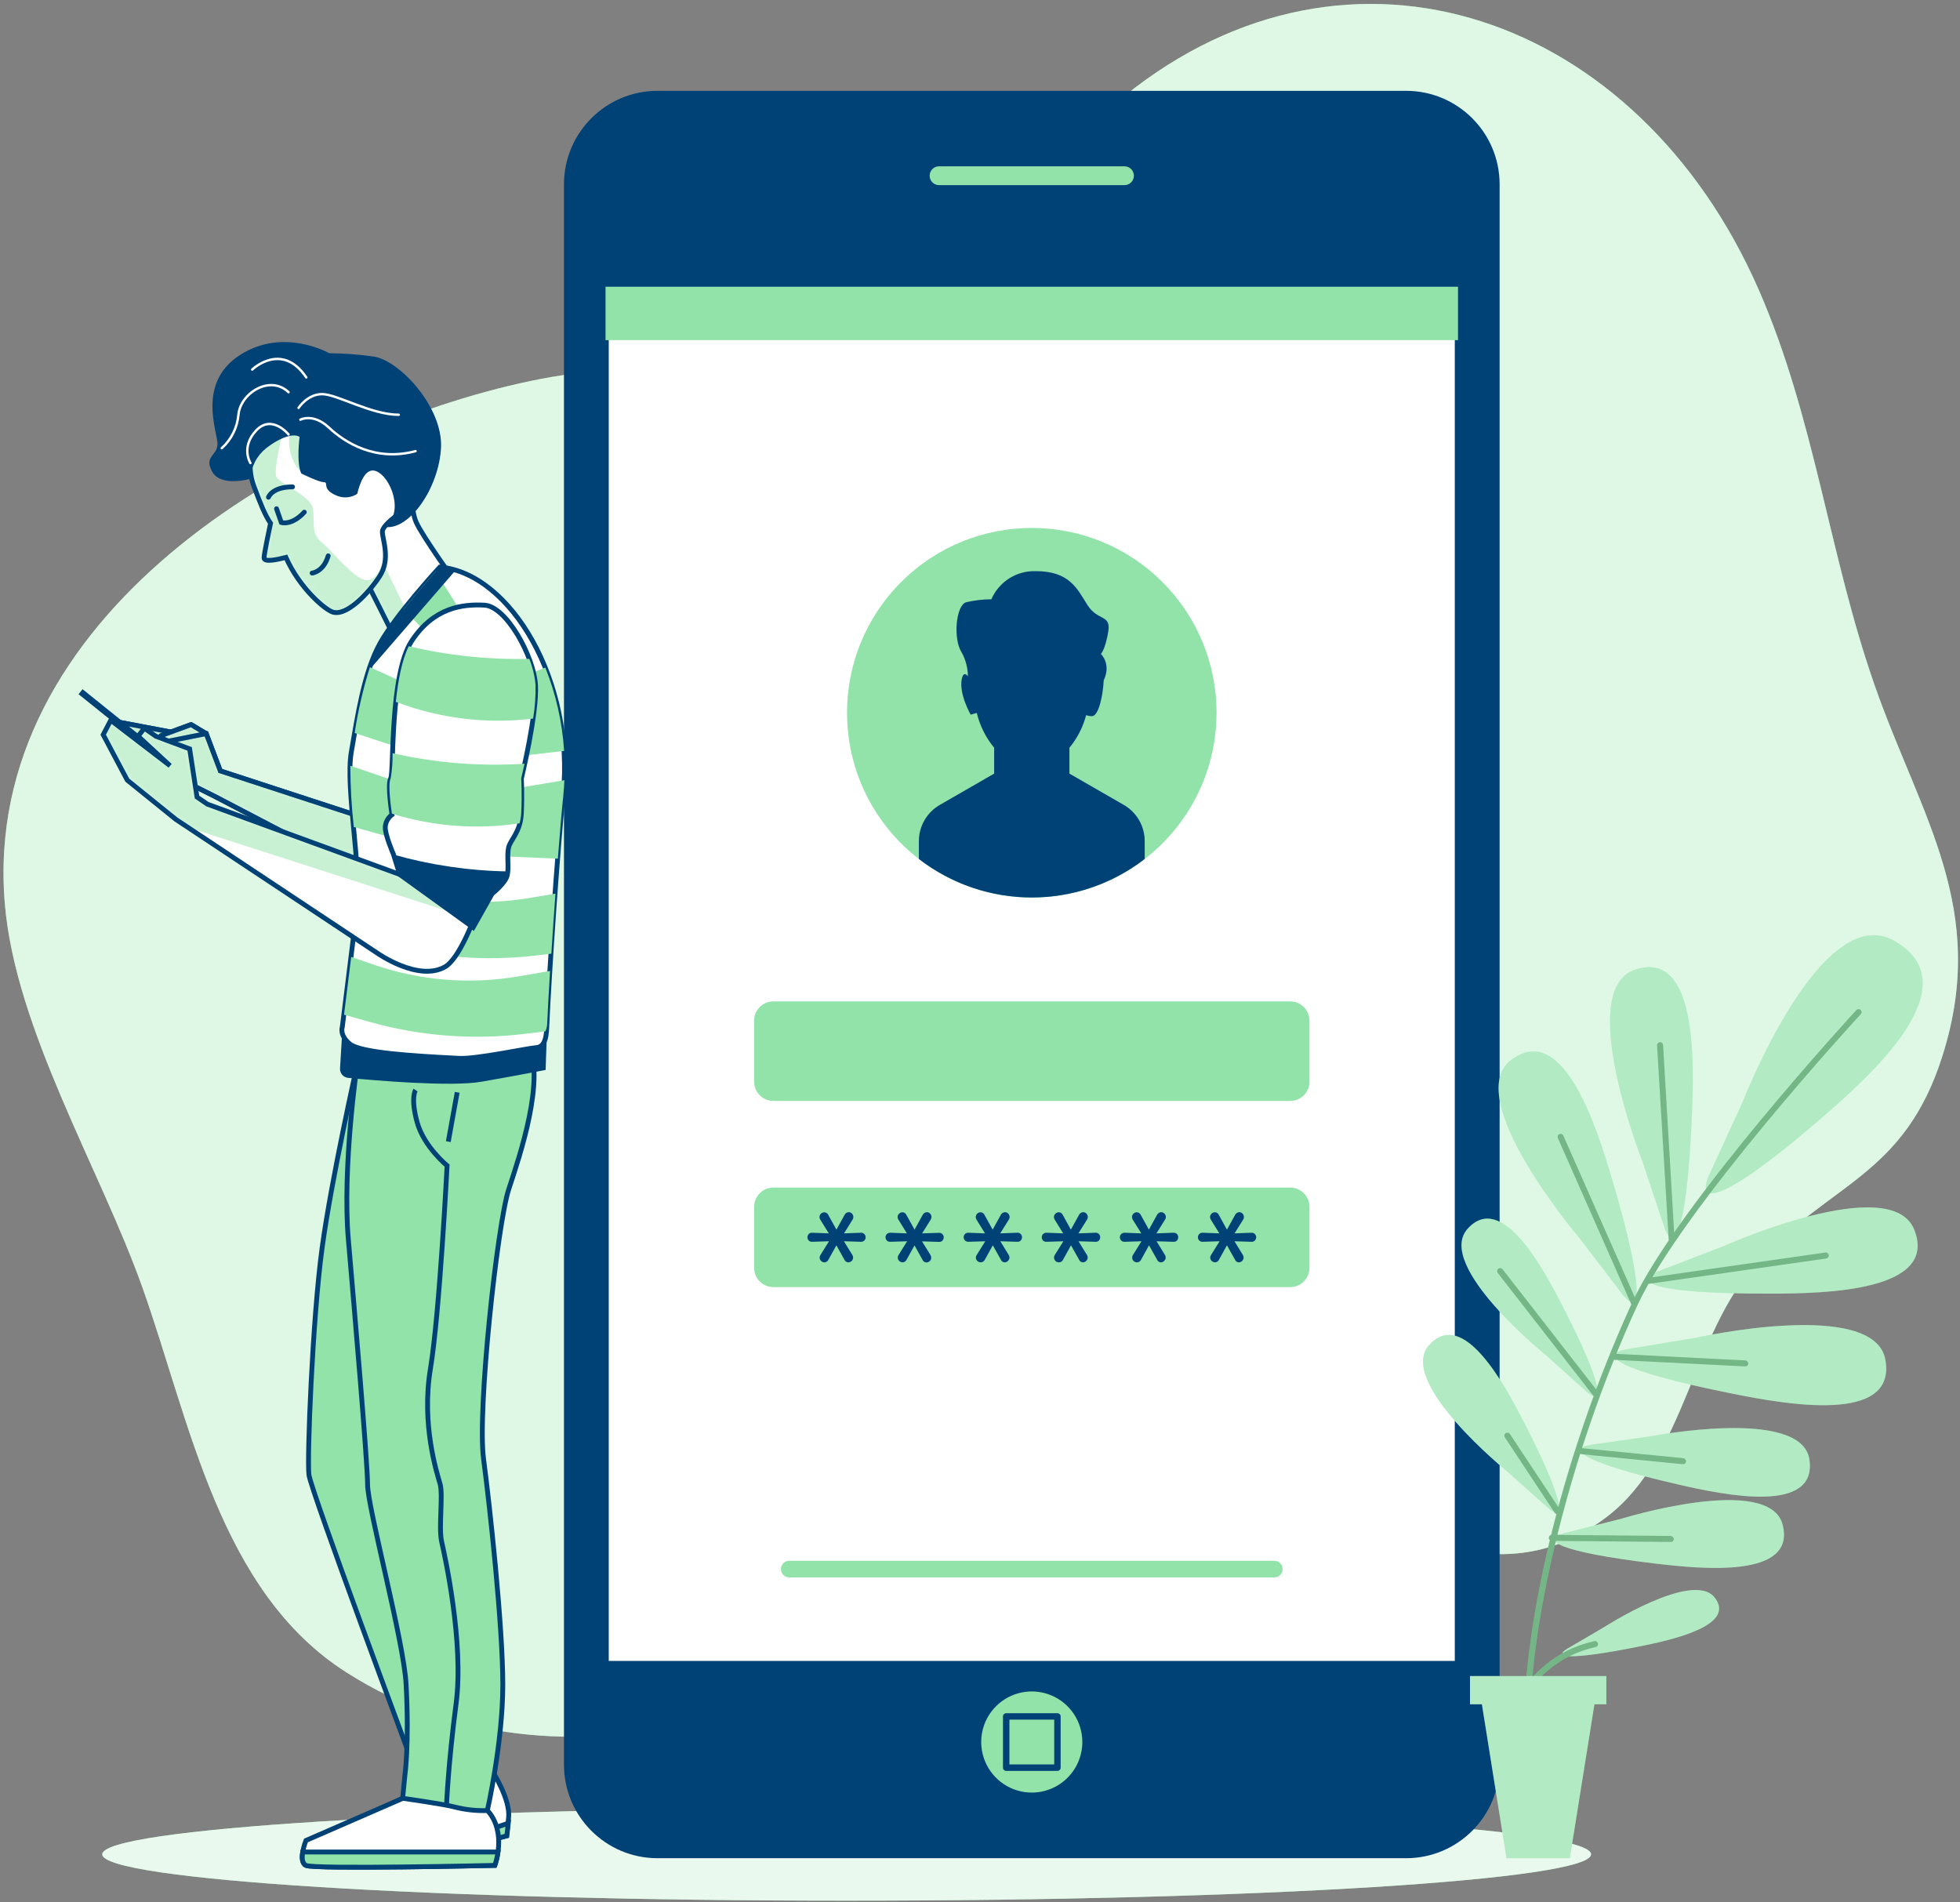 <svg width="407" height="395" viewBox="0 0 407 395" fill="none" xmlns="http://www.w3.org/2000/svg">
<rect x="0" y="0" width="407" height="395" fill="#808080" stroke="none"/>
<path d="M365.13 60C340.25 3.27 280.53 -18.09 233.41 20C215.01 34.86 203.53 58.51 181 68C159.86 76.9 133.08 74.28 110.22 79.1C61.54 89.3 -4 128 1 187.63C3.19 213.75 20.81 242.76 29.52 267.2C39.52 295.32 45.52 330.5 71.99 347.31C117.37 376.17 172.11 352.58 212.99 329.31C234.99 316.8 247.1 309.11 270.79 313.4C292.72 317.4 312.47 331.4 333.9 314.79C349.99 302.32 351.32 277.05 364.83 262.21C380.05 245.49 395.48 244.28 403.39 219.15C412.98 188.66 398.85 169.61 389.3 142.37C379.75 115.13 376.85 86.69 365.13 60Z" fill="#92E3A9"/>
<g opacity="0.7">
<path d="M365.13 60C340.25 3.27 280.53 -18.09 233.41 20C215.01 34.86 203.53 58.51 181 68C159.86 76.9 133.08 74.28 110.22 79.1C61.54 89.3 -4 128 1 187.63C3.19 213.75 20.81 242.76 29.52 267.2C39.52 295.32 45.52 330.5 71.99 347.31C117.37 376.17 172.11 352.58 212.99 329.31C234.99 316.8 247.1 309.11 270.79 313.4C292.72 317.4 312.47 331.4 333.9 314.79C349.99 302.32 351.32 277.05 364.83 262.21C380.05 245.49 395.48 244.28 403.39 219.15C412.98 188.66 398.85 169.61 389.3 142.37C379.75 115.13 376.85 86.69 365.13 60Z" fill="white"/>
</g>
<path d="M175.81 394.68C261.182 394.68 330.39 390.368 330.39 385.05C330.39 379.731 261.182 375.42 175.81 375.42C90.438 375.42 21.23 379.731 21.23 385.05C21.23 390.368 90.438 394.68 175.81 394.68Z" fill="#92E3A9"/>
<path opacity="0.8" d="M175.81 394.68C261.182 394.68 330.39 390.368 330.39 385.05C330.39 379.731 261.182 375.42 175.81 375.42C90.438 375.42 21.23 379.731 21.23 385.05C21.23 390.368 90.438 394.68 175.81 394.68Z" fill="white"/>
<path d="M291.97 18.86H136.54C125.809 18.86 117.11 27.559 117.11 38.29V366.43C117.11 377.161 125.809 385.86 136.54 385.86H291.97C302.701 385.86 311.4 377.161 311.4 366.43V38.29C311.4 27.559 302.701 18.86 291.97 18.86Z" fill="#004276"/>
<path d="M302.76 59.16H125.74V345.56H302.76V59.16Z" fill="white" stroke="#004276" stroke-width="1.337" stroke-miterlimit="10"/>
<path d="M241.386 175.132C256.371 160.147 256.371 135.853 241.386 120.868C226.402 105.884 202.108 105.884 187.123 120.868C172.139 135.853 172.139 160.147 187.123 175.132C202.108 190.116 226.402 190.116 241.386 175.132Z" fill="#92E3A9"/>
<path d="M264.63 327.55H163.89C163.663 327.551 163.439 327.508 163.229 327.422C163.019 327.336 162.828 327.21 162.667 327.05C162.507 326.89 162.379 326.7 162.292 326.491C162.205 326.281 162.16 326.057 162.16 325.83C162.159 325.602 162.203 325.377 162.289 325.166C162.375 324.956 162.503 324.765 162.664 324.604C162.825 324.443 163.016 324.315 163.226 324.229C163.437 324.143 163.662 324.099 163.89 324.1H264.63C264.857 324.1 265.081 324.145 265.291 324.232C265.5 324.319 265.69 324.447 265.85 324.607C266.01 324.768 266.136 324.959 266.222 325.169C266.308 325.379 266.351 325.603 266.35 325.83C266.35 326.286 266.169 326.724 265.846 327.046C265.524 327.369 265.086 327.55 264.63 327.55Z" fill="#92E3A9"/>
<path d="M267.91 207.94H160.6C158.385 207.94 156.59 209.735 156.59 211.95V224.6C156.59 226.815 158.385 228.61 160.6 228.61H267.91C270.125 228.61 271.92 226.815 271.92 224.6V211.95C271.92 209.735 270.125 207.94 267.91 207.94Z" fill="#92E3A9"/>
<path d="M267.91 246.6H160.6C158.385 246.6 156.59 248.395 156.59 250.61V263.26C156.59 265.475 158.385 267.27 160.6 267.27H267.91C270.125 267.27 271.92 265.475 271.92 263.26V250.61C271.92 248.395 270.125 246.6 267.91 246.6Z" fill="#92E3A9"/>
<path d="M233.36 167.14L222.07 160.64V155.27C223.705 153.292 224.889 150.982 225.54 148.5C225.929 148.638 226.338 148.709 226.75 148.71C228.15 148.71 229.04 144.37 229.19 141.27C230.82 137.82 228.6 135.8 228.6 135.8C228.6 135.8 229.52 134.88 230.13 131.19C230.74 127.5 227.98 129.04 225.83 125.66C223.68 122.28 222.14 118.6 215.08 118.6C213.135 118.536 211.215 119.059 209.571 120.1C207.926 121.142 206.633 122.654 205.86 124.44C204.103 124.446 202.352 124.651 200.64 125.05C198.48 125.66 197.87 132.73 199.71 135.5C200.534 137.014 200.973 138.707 200.99 140.43C200.5 139.83 199.99 139.67 199.71 141.03C199.1 144.1 201.56 148.4 201.56 148.4L202.83 148.04C203.47 150.692 204.704 153.165 206.44 155.27V160.64L195.15 167.14C193.832 167.901 192.736 168.996 191.975 170.314C191.213 171.632 190.811 173.128 190.81 174.65V178.37C197.525 183.557 205.77 186.371 214.255 186.371C222.74 186.371 230.985 183.557 237.7 178.37V174.65C237.701 173.127 237.3 171.631 236.538 170.312C235.776 168.994 234.68 167.9 233.36 167.14Z" fill="#004276"/>
<path d="M171.2 262.13C170.941 262.126 170.694 262.022 170.51 261.84C170.412 261.752 170.333 261.644 170.28 261.523C170.226 261.403 170.199 261.272 170.2 261.14C170.203 260.96 170.255 260.783 170.35 260.63L172.15 257.75L168.64 257.86C168.508 257.868 168.375 257.849 168.251 257.802C168.127 257.755 168.014 257.683 167.92 257.59C167.757 257.407 167.667 257.17 167.667 256.925C167.667 256.68 167.757 256.443 167.92 256.26C168.012 256.163 168.124 256.088 168.249 256.04C168.373 255.991 168.507 255.971 168.64 255.98L172.1 256.11L170.32 253.24C170.223 253.084 170.171 252.904 170.17 252.72C170.169 252.588 170.196 252.457 170.25 252.337C170.303 252.216 170.382 252.108 170.48 252.02C170.664 251.838 170.911 251.734 171.17 251.73C171.34 251.731 171.507 251.781 171.65 251.873C171.794 251.965 171.908 252.096 171.98 252.25L173.69 255.34L175.38 252.27C175.46 252.106 175.584 251.967 175.737 251.869C175.89 251.77 176.068 251.715 176.25 251.71C176.376 251.711 176.501 251.738 176.617 251.789C176.732 251.841 176.835 251.916 176.92 252.01C177.104 252.2 177.204 252.456 177.2 252.72C177.199 252.892 177.155 253.061 177.07 253.21L175.26 256.11L178.77 255.98C178.903 255.971 179.037 255.991 179.161 256.04C179.286 256.088 179.398 256.163 179.49 256.26C179.66 256.437 179.754 256.674 179.75 256.92C179.749 257.168 179.657 257.407 179.49 257.59C179.396 257.683 179.283 257.755 179.159 257.802C179.035 257.849 178.902 257.868 178.77 257.86L175.24 257.75L177 260.6C177.099 260.759 177.151 260.943 177.15 261.13C177.15 261.395 177.045 261.65 176.857 261.837C176.67 262.025 176.415 262.13 176.15 262.13C175.979 262.128 175.811 262.075 175.669 261.979C175.527 261.884 175.416 261.748 175.35 261.59L173.68 258.59L172.02 261.59C171.946 261.747 171.831 261.88 171.686 261.976C171.541 262.071 171.373 262.124 171.2 262.13Z" fill="#004276"/>
<path d="M187.42 262.13C187.161 262.126 186.914 262.022 186.73 261.84C186.632 261.752 186.553 261.644 186.5 261.523C186.446 261.403 186.419 261.272 186.42 261.14C186.423 260.96 186.475 260.783 186.57 260.63L188.37 257.75L184.87 257.86C184.736 257.866 184.603 257.845 184.478 257.799C184.352 257.753 184.237 257.682 184.14 257.59C184.007 257.453 183.919 257.279 183.886 257.091C183.854 256.904 183.878 256.71 183.957 256.536C184.036 256.363 184.165 256.217 184.328 256.118C184.491 256.018 184.68 255.97 184.87 255.98L188.32 256.11L186.54 253.24C186.443 253.084 186.391 252.904 186.39 252.72C186.389 252.588 186.416 252.457 186.47 252.337C186.523 252.216 186.602 252.108 186.7 252.02C186.884 251.838 187.131 251.734 187.39 251.73C187.56 251.731 187.727 251.781 187.87 251.873C188.014 251.965 188.128 252.096 188.2 252.25L189.91 255.34L191.6 252.27C191.68 252.106 191.804 251.967 191.957 251.869C192.11 251.77 192.288 251.715 192.47 251.71C192.597 251.709 192.722 251.736 192.837 251.788C192.953 251.839 193.056 251.915 193.14 252.01C193.233 252.103 193.306 252.214 193.356 252.336C193.406 252.458 193.431 252.588 193.43 252.72C193.426 252.893 193.378 253.061 193.29 253.21L191.48 256.11L195 256C195.132 255.991 195.264 256.012 195.387 256.06C195.509 256.108 195.62 256.184 195.71 256.28C195.88 256.457 195.974 256.694 195.97 256.94C195.969 257.188 195.877 257.427 195.71 257.61C195.618 257.703 195.507 257.775 195.384 257.822C195.262 257.868 195.131 257.888 195 257.88L191.46 257.77L193.22 260.62C193.319 260.779 193.371 260.963 193.37 261.15C193.37 261.415 193.265 261.67 193.077 261.857C192.89 262.045 192.635 262.15 192.37 262.15C192.199 262.148 192.031 262.095 191.889 261.999C191.747 261.904 191.636 261.768 191.57 261.61L189.9 258.61L188.24 261.61C188.164 261.763 188.047 261.892 187.902 261.984C187.758 262.076 187.591 262.126 187.42 262.13Z" fill="#004276"/>
<path d="M203.65 262.13C203.388 262.129 203.136 262.025 202.95 261.84C202.852 261.752 202.773 261.644 202.72 261.523C202.666 261.403 202.639 261.272 202.64 261.14C202.643 260.96 202.695 260.783 202.79 260.63L204.59 257.75L201.09 257.86C200.902 257.868 200.715 257.819 200.554 257.72C200.394 257.621 200.266 257.477 200.188 257.305C200.11 257.133 200.084 256.942 200.115 256.756C200.145 256.57 200.231 256.397 200.36 256.26C200.454 256.164 200.569 256.089 200.695 256.04C200.82 255.992 200.955 255.972 201.09 255.98L204.54 256.11L202.76 253.24C202.663 253.084 202.611 252.904 202.61 252.72C202.613 252.589 202.642 252.459 202.695 252.339C202.749 252.219 202.825 252.111 202.92 252.02C203.106 251.835 203.358 251.731 203.62 251.73C203.789 251.733 203.953 251.783 204.095 251.875C204.236 251.967 204.349 252.097 204.42 252.25L206.13 255.34L207.82 252.27C207.9 252.106 208.024 251.967 208.177 251.869C208.33 251.77 208.508 251.715 208.69 251.71C208.817 251.709 208.942 251.736 209.057 251.788C209.173 251.839 209.276 251.915 209.36 252.01C209.453 252.103 209.526 252.214 209.576 252.336C209.626 252.458 209.651 252.588 209.65 252.72C209.646 252.893 209.598 253.061 209.51 253.21L207.7 256.11L211.22 255.98C211.349 255.967 211.48 255.982 211.603 256.024C211.726 256.066 211.839 256.133 211.934 256.222C212.029 256.311 212.103 256.42 212.153 256.54C212.202 256.661 212.225 256.79 212.22 256.92C212.222 257.167 212.133 257.405 211.97 257.59C211.876 257.683 211.763 257.755 211.639 257.802C211.515 257.849 211.382 257.868 211.25 257.86L207.72 257.75L209.47 260.6C209.569 260.759 209.621 260.943 209.62 261.13C209.617 261.261 209.588 261.391 209.535 261.511C209.481 261.631 209.405 261.739 209.31 261.83C209.223 261.924 209.118 261.998 209.001 262.05C208.884 262.102 208.758 262.129 208.63 262.13C208.46 262.127 208.294 262.074 208.154 261.978C208.014 261.882 207.904 261.747 207.84 261.59L206.16 258.59L204.5 261.59C204.425 261.752 204.305 261.889 204.154 261.985C204.004 262.081 203.829 262.131 203.65 262.13Z" fill="#004276"/>
<path d="M219.87 262.13C219.608 262.129 219.356 262.025 219.17 261.84C218.982 261.655 218.874 261.404 218.87 261.14C218.867 260.96 218.915 260.783 219.01 260.63L220.81 257.75L217.31 257.86C217.176 257.866 217.043 257.845 216.918 257.799C216.792 257.753 216.677 257.682 216.58 257.59C216.417 257.407 216.327 257.17 216.327 256.925C216.327 256.68 216.417 256.443 216.58 256.26C216.677 256.167 216.791 256.094 216.917 256.046C217.042 255.998 217.176 255.975 217.31 255.98L220.77 256.11L219 253.24C218.903 253.084 218.851 252.904 218.85 252.72C218.853 252.589 218.882 252.459 218.935 252.339C218.989 252.219 219.065 252.111 219.16 252.02C219.346 251.835 219.598 251.731 219.86 251.73C220.03 251.731 220.197 251.781 220.34 251.873C220.484 251.965 220.598 252.096 220.67 252.25L222.37 255.34L224.06 252.27C224.14 252.106 224.264 251.967 224.417 251.869C224.57 251.77 224.748 251.715 224.93 251.71C225.057 251.709 225.182 251.736 225.297 251.788C225.413 251.839 225.516 251.915 225.6 252.01C225.693 252.103 225.766 252.214 225.816 252.336C225.866 252.458 225.891 252.588 225.89 252.72C225.886 252.893 225.838 253.061 225.75 253.21L223.94 256.11L227.46 255.98C227.589 255.967 227.72 255.982 227.843 256.024C227.966 256.066 228.079 256.133 228.174 256.222C228.269 256.311 228.343 256.42 228.393 256.54C228.442 256.661 228.465 256.79 228.46 256.92C228.462 257.167 228.373 257.405 228.21 257.59C228.116 257.683 228.003 257.755 227.879 257.802C227.755 257.849 227.622 257.868 227.49 257.86L223.96 257.75L225.71 260.6C225.809 260.759 225.861 260.943 225.86 261.13C225.861 261.262 225.834 261.393 225.78 261.513C225.727 261.634 225.648 261.742 225.55 261.83C225.463 261.924 225.358 261.998 225.241 262.05C225.124 262.102 224.998 262.129 224.87 262.13C224.7 262.127 224.534 262.074 224.394 261.978C224.254 261.882 224.144 261.747 224.08 261.59L222.4 258.59L220.74 261.59C220.664 261.755 220.541 261.895 220.386 261.991C220.231 262.086 220.052 262.135 219.87 262.13Z" fill="#004276"/>
<path d="M236.09 262.13C235.828 262.129 235.576 262.025 235.39 261.84C235.235 261.683 235.136 261.479 235.109 261.26C235.082 261.042 235.128 260.82 235.24 260.63L237.03 257.75L233.53 257.86C233.396 257.866 233.263 257.845 233.138 257.799C233.012 257.753 232.897 257.682 232.8 257.59C232.637 257.407 232.547 257.17 232.547 256.925C232.547 256.68 232.637 256.443 232.8 256.26C232.897 256.167 233.011 256.094 233.137 256.046C233.262 255.998 233.396 255.975 233.53 255.98L236.99 256.11L235.21 253.24C235.113 253.084 235.061 252.904 235.06 252.72C235.064 252.456 235.172 252.205 235.36 252.02C235.546 251.835 235.798 251.731 236.06 251.73C236.23 251.731 236.397 251.781 236.54 251.873C236.684 251.965 236.798 252.096 236.87 252.25L238.57 255.34L240.26 252.27C240.34 252.106 240.464 251.967 240.617 251.869C240.77 251.77 240.948 251.715 241.13 251.71C241.258 251.709 241.385 251.736 241.502 251.787C241.619 251.839 241.724 251.915 241.81 252.01C241.994 252.2 242.094 252.456 242.09 252.72C242.086 252.893 242.038 253.061 241.95 253.21L240.14 256.11L243.66 255.98C243.789 255.967 243.92 255.982 244.043 256.024C244.166 256.066 244.279 256.133 244.374 256.222C244.469 256.311 244.543 256.42 244.593 256.54C244.642 256.661 244.665 256.79 244.66 256.92C244.662 257.167 244.573 257.405 244.41 257.59C244.316 257.683 244.203 257.755 244.079 257.802C243.955 257.849 243.822 257.868 243.69 257.86L240.16 257.75L241.91 260.6C242.009 260.759 242.061 260.943 242.06 261.13C242.061 261.262 242.034 261.393 241.98 261.513C241.927 261.634 241.848 261.742 241.75 261.83C241.663 261.924 241.558 261.998 241.441 262.05C241.324 262.102 241.198 262.129 241.07 262.13C240.9 262.127 240.734 262.074 240.594 261.978C240.454 261.882 240.344 261.747 240.28 261.59L238.6 258.59L236.94 261.59C236.865 261.752 236.745 261.889 236.594 261.985C236.444 262.081 236.269 262.131 236.09 262.13Z" fill="#004276"/>
<path d="M252.31 262.13C252.051 262.126 251.804 262.022 251.62 261.84C251.522 261.752 251.443 261.644 251.39 261.523C251.336 261.403 251.309 261.272 251.31 261.14C251.313 260.96 251.365 260.783 251.46 260.63L253.25 257.75L249.75 257.86C249.621 257.87 249.492 257.853 249.37 257.81C249.248 257.767 249.137 257.699 249.043 257.61C248.949 257.522 248.874 257.415 248.824 257.296C248.773 257.177 248.748 257.049 248.75 256.92C248.749 256.798 248.773 256.676 248.819 256.563C248.866 256.45 248.934 256.347 249.02 256.26C249.112 256.163 249.224 256.088 249.349 256.04C249.473 255.991 249.607 255.971 249.74 255.98L253.2 256.11L251.42 253.24C251.323 253.084 251.271 252.904 251.27 252.72C251.274 252.456 251.382 252.205 251.57 252.02C251.756 251.835 252.008 251.731 252.27 251.73C252.44 251.731 252.607 251.781 252.75 251.873C252.894 251.965 253.008 252.096 253.08 252.25L254.78 255.34L256.48 252.27C256.559 252.108 256.681 251.97 256.833 251.871C256.984 251.773 257.159 251.717 257.34 251.71C257.468 251.709 257.595 251.736 257.712 251.787C257.829 251.839 257.934 251.915 258.02 252.01C258.204 252.2 258.304 252.456 258.3 252.72C258.299 252.892 258.255 253.061 258.17 253.21L256.36 256.11L259.87 255.98C260.003 255.971 260.137 255.991 260.261 256.04C260.386 256.088 260.498 256.163 260.59 256.26C260.76 256.437 260.854 256.674 260.85 256.92C260.849 257.168 260.757 257.407 260.59 257.59C260.496 257.683 260.383 257.755 260.259 257.802C260.135 257.849 260.002 257.868 259.87 257.86L256.34 257.75L258.09 260.6C258.189 260.759 258.241 260.943 258.24 261.13C258.236 261.394 258.128 261.645 257.94 261.83C257.758 262.016 257.51 262.124 257.25 262.13C257.08 262.127 256.914 262.074 256.774 261.978C256.634 261.882 256.524 261.747 256.46 261.59L254.78 258.59L253.12 261.59C253.048 261.746 252.934 261.879 252.791 261.974C252.648 262.07 252.482 262.124 252.31 262.13Z" fill="#004276"/>
<g style="mix-blend-mode:multiply">
<path d="M302.76 59.54H125.74V70.63H302.76V59.54Z" fill="#92E3A9"/>
</g>
<path d="M233.5 39.11H195C194.305 39.11 193.639 38.834 193.147 38.343C192.656 37.851 192.38 37.185 192.38 36.49C192.38 35.795 192.656 35.129 193.147 34.637C193.639 34.146 194.305 33.87 195 33.87H233.5C234.195 33.87 234.861 34.146 235.353 34.637C235.844 35.129 236.12 35.795 236.12 36.49C236.12 37.185 235.844 37.851 235.353 38.343C234.861 38.834 234.195 39.11 233.5 39.11Z" fill="#92E3A9" stroke="#004276" stroke-width="1.337" stroke-linecap="round" stroke-linejoin="round"/>
<path d="M224.75 361.74C224.752 359.662 224.138 357.631 222.985 355.903C221.832 354.174 220.192 352.827 218.273 352.031C216.354 351.235 214.242 351.026 212.204 351.431C210.166 351.836 208.294 352.836 206.825 354.305C205.356 355.774 204.356 357.646 203.951 359.684C203.546 361.722 203.755 363.834 204.551 365.753C205.347 367.672 206.694 369.312 208.423 370.465C210.151 371.618 212.182 372.232 214.26 372.23C217.041 372.227 219.708 371.121 221.675 369.155C223.641 367.188 224.747 364.521 224.75 361.74Z" fill="#92E3A9"/>
<path d="M219.58 356.42H208.94V367.06H219.58V356.42Z" fill="#92E3A9" stroke="#004276" stroke-width="1.337" stroke-linecap="round" stroke-linejoin="round"/>
<path d="M341 241C341 241 327.06 205.58 339.47 201.37C352.39 196.98 351.82 220.37 351.32 231.77C350.27 256.13 347.58 260.66 345.57 254.71L341 241ZM336.81 268.63C340.64 273.63 341.72 268.45 334.81 245.06C331.57 234.06 324.53 211.81 313.73 220.16C303.36 228.16 328.04 257.16 328.04 257.16L336.81 268.63ZM329.41 288.93C333.06 292.17 333.13 288.08 324.46 271.19C320.39 263.28 311.78 247.27 304.73 255.19C297.96 262.83 321.03 281.4 321.03 281.4L329.41 288.93ZM321.41 313.07C325.06 316.32 325.13 312.22 316.46 295.34C312.39 287.43 303.78 271.41 296.73 279.34C290 287 313 305.57 313 305.57L321.41 313.07ZM344.51 263.93C338.67 266.21 343.31 268.69 367.7 268.62C379.14 268.62 402.5 268.1 397.52 255.39C392.75 243.18 358.01 258.73 358.01 258.73L344.51 263.93ZM337.86 280.17C331.68 281.24 335.74 284.6 359.66 289.38C370.87 291.63 393.86 295.78 391.51 282.38C389.26 269.46 352.12 277.8 352.12 277.8L337.86 280.17ZM330.42 300C325.16 300.76 328.52 303.69 348.63 308.29C358.06 310.45 377.41 314.5 375.73 303.07C374.13 292.07 342.53 298.29 342.53 298.29L330.42 300ZM324.77 318.37C319.62 319.68 323.27 322.24 343.77 324.68C353.37 325.82 373.04 327.8 370.17 316.61C367.4 305.87 336.64 315.38 336.64 315.38L324.77 318.37ZM354.91 244C351.91 250.72 358.14 249.7 379.32 231.22C389.24 222.55 409.14 204.41 393.38 195.38C378.25 186.7 361.98 228.58 361.98 228.58L354.91 244ZM325.55 342.3C322.38 344.15 325.49 344.87 340.03 341.97C346.85 340.62 360.72 337.62 356.03 331.7C351.49 326 332.89 338 332.89 338L325.55 342.3Z" fill="#92E3A9"/>
<path opacity="0.3" d="M341 241C341 241 327.06 205.58 339.47 201.37C352.39 196.98 351.82 220.37 351.32 231.77C350.27 256.13 347.58 260.66 345.57 254.71L341 241ZM336.81 268.63C340.64 273.63 341.72 268.45 334.81 245.06C331.57 234.06 324.53 211.81 313.73 220.16C303.36 228.16 328.04 257.16 328.04 257.16L336.81 268.63ZM329.41 288.93C333.06 292.17 333.13 288.08 324.46 271.19C320.39 263.28 311.78 247.27 304.73 255.19C297.96 262.83 321.03 281.4 321.03 281.4L329.41 288.93ZM321.41 313.07C325.06 316.32 325.13 312.22 316.46 295.34C312.39 287.43 303.78 271.41 296.73 279.34C290 287 313 305.57 313 305.57L321.41 313.07ZM344.51 263.93C338.67 266.21 343.31 268.69 367.7 268.62C379.14 268.62 402.5 268.1 397.52 255.39C392.75 243.18 358.01 258.73 358.01 258.73L344.51 263.93ZM337.86 280.17C331.68 281.24 335.74 284.6 359.66 289.38C370.87 291.63 393.86 295.78 391.51 282.38C389.26 269.46 352.12 277.8 352.12 277.8L337.86 280.17ZM330.42 300C325.16 300.76 328.52 303.69 348.63 308.29C358.06 310.45 377.41 314.5 375.73 303.07C374.13 292.07 342.53 298.29 342.53 298.29L330.42 300ZM324.77 318.37C319.62 319.68 323.27 322.24 343.77 324.68C353.37 325.82 373.04 327.8 370.17 316.61C367.4 305.87 336.64 315.38 336.64 315.38L324.77 318.37ZM354.91 244C351.91 250.72 358.14 249.7 379.32 231.22C389.24 222.55 409.14 204.41 393.38 195.38C378.25 186.7 361.98 228.58 361.98 228.58L354.91 244ZM325.55 342.3C322.38 344.15 325.49 344.87 340.03 341.97C346.85 340.62 360.72 337.62 356.03 331.7C351.49 326 332.89 338 332.89 338L325.55 342.3Z" fill="white"/>
<path d="M347.15 257.49L344.72 217.06ZM339.46 270.83L324.1 236.06ZM379.1 260.72L342.29 266ZM331.5 289.57L311.57 264ZM335 281.73L362.46 283.11ZM328.5 301.34L349.5 303.42ZM323.43 313.8L313 298.11ZM322.23 319.34L346.92 319.57ZM317.23 365.66C317.395 365.647 317.549 365.57 317.658 365.444C317.766 365.319 317.821 365.156 317.81 364.99C316.24 341.41 325.36 302.79 339.99 271.09C349.34 250.83 385.99 211.01 386.38 210.61C386.498 210.492 386.564 210.332 386.564 210.165C386.564 209.998 386.498 209.838 386.38 209.72C386.322 209.662 386.254 209.616 386.178 209.584C386.103 209.553 386.022 209.537 385.94 209.537C385.858 209.537 385.777 209.553 385.702 209.584C385.626 209.616 385.558 209.662 385.5 209.72C385.13 210.12 348.33 250.09 338.9 270.53C324 303 315 340.92 316.6 365.07C316.612 365.229 316.684 365.378 316.801 365.487C316.917 365.596 317.07 365.658 317.23 365.66ZM347.14 258.11C347.305 258.1 347.46 258.025 347.57 257.901C347.681 257.778 347.738 257.616 347.73 257.45L345.34 217C345.336 216.918 345.316 216.837 345.281 216.762C345.245 216.688 345.195 216.621 345.134 216.566C345.072 216.511 345.001 216.469 344.923 216.443C344.845 216.416 344.762 216.405 344.68 216.41C344.515 216.42 344.36 216.495 344.25 216.619C344.139 216.742 344.082 216.905 344.09 217.07L346.52 257.5C346.528 257.659 346.596 257.809 346.712 257.919C346.827 258.029 346.981 258.09 347.14 258.09V258.11ZM339.68 271.4C339.83 271.332 339.947 271.208 340.007 271.055C340.067 270.902 340.064 270.731 340 270.58L324.63 235.81C324.564 235.659 324.44 235.54 324.286 235.48C324.133 235.42 323.961 235.424 323.81 235.49C323.659 235.556 323.54 235.68 323.48 235.834C323.42 235.988 323.424 236.159 323.49 236.31L338.85 271.08C338.898 271.192 338.978 271.287 339.079 271.354C339.18 271.422 339.298 271.458 339.42 271.46C339.523 271.465 339.627 271.445 339.72 271.4H339.68ZM342.34 266.6L379.13 261.34C379.219 261.338 379.306 261.318 379.387 261.28C379.467 261.241 379.538 261.187 379.596 261.119C379.654 261.052 379.696 260.973 379.722 260.887C379.747 260.802 379.753 260.713 379.741 260.625C379.729 260.537 379.699 260.452 379.651 260.377C379.604 260.301 379.542 260.237 379.468 260.187C379.394 260.138 379.311 260.104 379.223 260.089C379.136 260.074 379.046 260.078 378.96 260.1L342.17 265.36C342.006 265.371 341.852 265.446 341.743 265.57C341.635 265.694 341.579 265.856 341.59 266.02C341.601 266.184 341.676 266.338 341.8 266.447C341.924 266.555 342.086 266.611 342.25 266.6H342.34ZM331.85 290.07C331.981 289.967 332.065 289.817 332.086 289.653C332.107 289.488 332.061 289.322 331.96 289.19L312.02 263.57C311.918 263.437 311.767 263.351 311.601 263.329C311.435 263.308 311.268 263.353 311.135 263.455C311.002 263.557 310.916 263.708 310.894 263.874C310.873 264.04 310.918 264.207 311.02 264.34L331 290C331.058 290.075 331.132 290.135 331.217 290.177C331.302 290.218 331.395 290.24 331.49 290.24C331.639 290.233 331.781 290.172 331.89 290.07H331.85ZM363.01 283.14C363.015 282.975 362.956 282.814 362.843 282.692C362.731 282.57 362.575 282.498 362.41 282.49L335 281.1C334.846 281.111 334.701 281.177 334.593 281.288C334.485 281.398 334.421 281.544 334.414 281.698C334.407 281.853 334.456 282.004 334.553 282.124C334.65 282.244 334.788 282.325 334.94 282.35L362.4 283.74C362.565 283.745 362.726 283.686 362.848 283.573C362.97 283.461 363.042 283.305 363.05 283.14H363.01ZM350.08 303.48C350.09 303.398 350.083 303.314 350.06 303.235C350.037 303.155 349.998 303.081 349.946 303.017C349.893 302.952 349.829 302.899 349.756 302.86C349.683 302.821 349.603 302.797 349.52 302.79L328.52 300.72C328.439 300.712 328.356 300.72 328.278 300.743C328.199 300.767 328.127 300.806 328.063 300.858C328 300.91 327.948 300.974 327.909 301.047C327.871 301.119 327.848 301.198 327.84 301.28C327.826 301.444 327.877 301.607 327.981 301.734C328.086 301.861 328.236 301.942 328.4 301.96L349.4 304.04H349.46C349.621 304.051 349.781 303.999 349.904 303.894C350.027 303.79 350.105 303.641 350.12 303.48H350.08ZM323.73 314.32C323.869 314.228 323.966 314.085 323.999 313.922C324.033 313.759 324.001 313.589 323.91 313.45L313.53 297.76C313.435 297.625 313.291 297.532 313.129 297.5C312.967 297.468 312.799 297.501 312.66 297.59C312.521 297.682 312.424 297.825 312.391 297.988C312.357 298.151 312.389 298.321 312.48 298.46L322.86 314.15C322.919 314.236 322.999 314.306 323.091 314.355C323.183 314.403 323.286 314.429 323.39 314.43C323.525 314.437 323.659 314.399 323.77 314.32H323.73ZM347.55 319.57C347.548 319.405 347.482 319.248 347.366 319.131C347.251 319.013 347.095 318.945 346.93 318.94L322.24 318.71C322.076 318.71 321.918 318.775 321.802 318.892C321.685 319.008 321.62 319.166 321.62 319.33C321.617 319.413 321.631 319.495 321.661 319.572C321.692 319.649 321.737 319.719 321.795 319.778C321.853 319.837 321.922 319.883 321.999 319.915C322.075 319.946 322.157 319.961 322.24 319.96L346.93 320.19C347.014 320.194 347.099 320.181 347.178 320.152C347.257 320.123 347.33 320.078 347.391 320.02C347.453 319.962 347.502 319.892 347.536 319.815C347.571 319.738 347.589 319.654 347.59 319.57H347.55ZM314.42 356.49C314.47 356.38 318.68 344.78 331.34 342.01C331.503 341.974 331.645 341.875 331.735 341.734C331.825 341.594 331.856 341.423 331.82 341.26C331.78 341.1 331.679 340.962 331.539 340.874C331.4 340.787 331.232 340.757 331.07 340.79C317.72 343.71 313.29 355.96 313.24 356.08C313.189 356.238 313.2 356.41 313.273 356.559C313.346 356.708 313.474 356.823 313.63 356.88H313.83C313.963 356.891 314.096 356.86 314.21 356.789C314.323 356.719 314.411 356.614 314.46 356.49H314.42ZM317.23 365.66C317.395 365.647 317.549 365.57 317.658 365.444C317.766 365.319 317.821 365.156 317.81 364.99C316.24 341.41 325.36 302.79 339.99 271.09C349.34 250.83 385.99 211.01 386.38 210.61C386.498 210.492 386.564 210.332 386.564 210.165C386.564 209.998 386.498 209.838 386.38 209.72C386.322 209.662 386.254 209.616 386.178 209.584C386.103 209.553 386.022 209.537 385.94 209.537C385.858 209.537 385.777 209.553 385.702 209.584C385.626 209.616 385.558 209.662 385.5 209.72C385.13 210.12 348.33 250.09 338.9 270.53C324 303 315 340.92 316.6 365.07C316.612 365.229 316.684 365.378 316.801 365.487C316.917 365.596 317.07 365.658 317.23 365.66ZM347.14 258.11C347.305 258.1 347.46 258.025 347.57 257.901C347.681 257.778 347.738 257.616 347.73 257.45L345.34 217C345.336 216.918 345.316 216.837 345.281 216.762C345.245 216.688 345.195 216.621 345.134 216.566C345.072 216.511 345.001 216.469 344.923 216.443C344.845 216.416 344.762 216.405 344.68 216.41C344.515 216.42 344.36 216.495 344.25 216.619C344.139 216.742 344.082 216.905 344.09 217.07L346.52 257.5C346.528 257.659 346.596 257.809 346.712 257.919C346.827 258.029 346.981 258.09 347.14 258.09V258.11ZM339.68 271.4C339.83 271.332 339.947 271.208 340.007 271.055C340.067 270.902 340.064 270.731 340 270.58L324.63 235.81C324.564 235.659 324.44 235.54 324.286 235.48C324.133 235.42 323.961 235.424 323.81 235.49C323.659 235.556 323.54 235.68 323.48 235.834C323.42 235.988 323.424 236.159 323.49 236.31L338.85 271.08C338.898 271.192 338.978 271.287 339.079 271.354C339.18 271.422 339.298 271.458 339.42 271.46C339.523 271.465 339.627 271.445 339.72 271.4H339.68ZM342.34 266.6L379.13 261.34C379.219 261.338 379.306 261.318 379.387 261.28C379.467 261.241 379.538 261.187 379.596 261.119C379.654 261.052 379.696 260.973 379.722 260.887C379.747 260.802 379.753 260.713 379.741 260.625C379.729 260.537 379.699 260.452 379.651 260.377C379.604 260.301 379.542 260.237 379.468 260.187C379.394 260.138 379.311 260.104 379.223 260.089C379.136 260.074 379.046 260.078 378.96 260.1L342.17 265.36C342.006 265.371 341.852 265.446 341.743 265.57C341.635 265.694 341.579 265.856 341.59 266.02C341.601 266.184 341.676 266.338 341.8 266.447C341.924 266.555 342.086 266.611 342.25 266.6H342.34ZM331.85 290.07C331.981 289.967 332.065 289.817 332.086 289.653C332.107 289.488 332.061 289.322 331.96 289.19L312.02 263.57C311.969 263.504 311.906 263.449 311.835 263.408C311.763 263.367 311.684 263.34 311.601 263.329C311.519 263.319 311.436 263.324 311.356 263.346C311.276 263.367 311.201 263.404 311.135 263.455C311.069 263.506 311.014 263.569 310.973 263.64C310.932 263.712 310.905 263.792 310.894 263.874C310.884 263.956 310.889 264.039 310.911 264.119C310.932 264.199 310.969 264.274 311.02 264.34L331 290C331.058 290.075 331.132 290.135 331.217 290.177C331.302 290.218 331.395 290.24 331.49 290.24C331.639 290.233 331.781 290.172 331.89 290.07H331.85ZM363.01 283.14C363.015 282.975 362.956 282.814 362.843 282.692C362.731 282.57 362.575 282.498 362.41 282.49L335 281.1C334.846 281.111 334.701 281.177 334.593 281.288C334.485 281.398 334.421 281.544 334.414 281.698C334.407 281.853 334.456 282.004 334.553 282.124C334.65 282.244 334.788 282.325 334.94 282.35L362.4 283.74C362.565 283.745 362.726 283.686 362.848 283.573C362.97 283.461 363.042 283.305 363.05 283.14H363.01ZM350.08 303.48C350.09 303.398 350.083 303.314 350.06 303.235C350.037 303.155 349.998 303.081 349.946 303.017C349.893 302.952 349.829 302.899 349.756 302.86C349.683 302.821 349.603 302.797 349.52 302.79L328.52 300.72C328.439 300.712 328.356 300.72 328.278 300.743C328.199 300.767 328.127 300.806 328.063 300.858C328 300.91 327.948 300.974 327.909 301.047C327.871 301.119 327.848 301.198 327.84 301.28C327.826 301.444 327.877 301.607 327.981 301.734C328.086 301.861 328.236 301.942 328.4 301.96L349.4 304.04H349.46C349.621 304.051 349.781 303.999 349.904 303.894C350.027 303.79 350.105 303.641 350.12 303.48H350.08ZM323.73 314.32C323.869 314.228 323.966 314.085 323.999 313.922C324.033 313.759 324.001 313.589 323.91 313.45L313.53 297.76C313.435 297.625 313.291 297.532 313.129 297.5C312.967 297.468 312.799 297.501 312.66 297.59C312.521 297.682 312.424 297.825 312.391 297.988C312.357 298.151 312.389 298.321 312.48 298.46L322.86 314.15C322.919 314.236 322.999 314.306 323.091 314.355C323.183 314.403 323.286 314.429 323.39 314.43C323.525 314.437 323.659 314.399 323.77 314.32H323.73ZM347.55 319.57C347.548 319.405 347.482 319.248 347.366 319.131C347.251 319.013 347.095 318.945 346.93 318.94L322.24 318.71C322.076 318.71 321.918 318.775 321.802 318.892C321.685 319.008 321.62 319.166 321.62 319.33C321.617 319.413 321.631 319.495 321.661 319.572C321.692 319.649 321.737 319.719 321.795 319.778C321.853 319.837 321.922 319.883 321.999 319.915C322.075 319.946 322.157 319.961 322.24 319.96L346.93 320.19C347.014 320.194 347.099 320.181 347.178 320.152C347.257 320.123 347.33 320.078 347.391 320.02C347.453 319.962 347.502 319.892 347.536 319.815C347.571 319.738 347.589 319.654 347.59 319.57H347.55ZM314.42 356.49C314.47 356.38 318.68 344.78 331.34 342.01C331.503 341.974 331.645 341.875 331.735 341.734C331.825 341.594 331.856 341.423 331.82 341.26C331.78 341.1 331.679 340.962 331.539 340.874C331.4 340.787 331.232 340.757 331.07 340.79C317.72 343.71 313.29 355.96 313.24 356.08C313.189 356.238 313.2 356.41 313.273 356.559C313.346 356.708 313.474 356.823 313.63 356.88H313.83C313.963 356.891 314.096 356.86 314.21 356.789C314.323 356.719 314.411 356.614 314.46 356.49H314.42Z" fill="#92E3A9"/>
<path opacity="0.2" d="M347.15 257.49L344.72 217.06ZM339.46 270.83L324.1 236.06ZM379.1 260.72L342.29 266ZM331.5 289.57L311.57 264ZM335 281.73L362.46 283.11ZM328.5 301.34L349.5 303.42ZM323.43 313.8L313 298.11ZM322.23 319.34L346.92 319.57ZM317.23 365.66C317.395 365.647 317.549 365.57 317.658 365.444C317.766 365.319 317.821 365.156 317.81 364.99C316.24 341.41 325.36 302.79 339.99 271.09C349.34 250.83 385.99 211.01 386.38 210.61C386.498 210.492 386.564 210.332 386.564 210.165C386.564 209.998 386.498 209.838 386.38 209.72C386.322 209.662 386.254 209.616 386.178 209.584C386.103 209.553 386.022 209.537 385.94 209.537C385.858 209.537 385.777 209.553 385.702 209.584C385.626 209.616 385.558 209.662 385.5 209.72C385.13 210.12 348.33 250.09 338.9 270.53C324 303 315 340.92 316.6 365.07C316.612 365.229 316.684 365.378 316.801 365.487C316.917 365.596 317.07 365.658 317.23 365.66ZM347.14 258.11C347.305 258.1 347.46 258.025 347.57 257.901C347.681 257.778 347.738 257.616 347.73 257.45L345.34 217C345.336 216.918 345.316 216.837 345.281 216.762C345.245 216.688 345.195 216.621 345.134 216.566C345.072 216.511 345.001 216.469 344.923 216.443C344.845 216.416 344.762 216.405 344.68 216.41C344.515 216.42 344.36 216.495 344.25 216.619C344.139 216.742 344.082 216.905 344.09 217.07L346.52 257.5C346.528 257.659 346.596 257.809 346.712 257.919C346.827 258.029 346.981 258.09 347.14 258.09V258.11ZM339.68 271.4C339.83 271.332 339.947 271.208 340.007 271.055C340.067 270.902 340.064 270.731 340 270.58L324.63 235.81C324.564 235.659 324.44 235.54 324.286 235.48C324.133 235.42 323.961 235.424 323.81 235.49C323.659 235.556 323.54 235.68 323.48 235.834C323.42 235.988 323.424 236.159 323.49 236.31L338.85 271.08C338.898 271.192 338.978 271.287 339.079 271.354C339.18 271.422 339.298 271.458 339.42 271.46C339.523 271.465 339.627 271.445 339.72 271.4H339.68ZM342.34 266.6L379.13 261.34C379.219 261.338 379.306 261.318 379.387 261.28C379.467 261.241 379.538 261.187 379.596 261.119C379.654 261.052 379.696 260.973 379.722 260.887C379.747 260.802 379.753 260.713 379.741 260.625C379.729 260.537 379.699 260.452 379.651 260.377C379.604 260.301 379.542 260.237 379.468 260.187C379.394 260.138 379.311 260.104 379.223 260.089C379.136 260.074 379.046 260.078 378.96 260.1L342.17 265.36C342.006 265.371 341.852 265.446 341.743 265.57C341.635 265.694 341.579 265.856 341.59 266.02C341.601 266.184 341.676 266.338 341.8 266.447C341.924 266.555 342.086 266.611 342.25 266.6H342.34ZM331.85 290.07C331.981 289.967 332.065 289.817 332.086 289.653C332.107 289.488 332.061 289.322 331.96 289.19L312.02 263.57C311.918 263.437 311.767 263.351 311.601 263.329C311.435 263.308 311.268 263.353 311.135 263.455C311.002 263.557 310.916 263.708 310.894 263.874C310.873 264.04 310.918 264.207 311.02 264.34L331 290C331.058 290.075 331.132 290.135 331.217 290.177C331.302 290.218 331.395 290.24 331.49 290.24C331.639 290.233 331.781 290.172 331.89 290.07H331.85ZM363.01 283.14C363.015 282.975 362.956 282.814 362.843 282.692C362.731 282.57 362.575 282.498 362.41 282.49L335 281.1C334.846 281.111 334.701 281.177 334.593 281.288C334.485 281.398 334.421 281.544 334.414 281.698C334.407 281.853 334.456 282.004 334.553 282.124C334.65 282.244 334.788 282.325 334.94 282.35L362.4 283.74C362.565 283.745 362.726 283.686 362.848 283.573C362.97 283.461 363.042 283.305 363.05 283.14H363.01ZM350.08 303.48C350.09 303.398 350.083 303.314 350.06 303.235C350.037 303.155 349.998 303.081 349.946 303.017C349.893 302.952 349.829 302.899 349.756 302.86C349.683 302.821 349.603 302.797 349.52 302.79L328.52 300.72C328.439 300.712 328.356 300.72 328.278 300.743C328.199 300.767 328.127 300.806 328.063 300.858C328 300.91 327.948 300.974 327.909 301.047C327.871 301.119 327.848 301.198 327.84 301.28C327.826 301.444 327.877 301.607 327.981 301.734C328.086 301.861 328.236 301.942 328.4 301.96L349.4 304.04H349.46C349.621 304.051 349.781 303.999 349.904 303.894C350.027 303.79 350.105 303.641 350.12 303.48H350.08ZM323.73 314.32C323.869 314.228 323.966 314.085 323.999 313.922C324.033 313.759 324.001 313.589 323.91 313.45L313.53 297.76C313.435 297.625 313.291 297.532 313.129 297.5C312.967 297.468 312.799 297.501 312.66 297.59C312.521 297.682 312.424 297.825 312.391 297.988C312.357 298.151 312.389 298.321 312.48 298.46L322.86 314.15C322.919 314.236 322.999 314.306 323.091 314.355C323.183 314.403 323.286 314.429 323.39 314.43C323.525 314.437 323.659 314.399 323.77 314.32H323.73ZM347.55 319.57C347.548 319.405 347.482 319.248 347.366 319.131C347.251 319.013 347.095 318.945 346.93 318.94L322.24 318.71C322.076 318.71 321.918 318.775 321.802 318.892C321.685 319.008 321.62 319.166 321.62 319.33C321.617 319.413 321.631 319.495 321.661 319.572C321.692 319.649 321.737 319.719 321.795 319.778C321.853 319.837 321.922 319.883 321.999 319.915C322.075 319.946 322.157 319.961 322.24 319.96L346.93 320.19C347.014 320.194 347.099 320.181 347.178 320.152C347.257 320.123 347.33 320.078 347.391 320.02C347.453 319.962 347.502 319.892 347.536 319.815C347.571 319.738 347.589 319.654 347.59 319.57H347.55ZM314.42 356.49C314.47 356.38 318.68 344.78 331.34 342.01C331.503 341.974 331.645 341.875 331.735 341.734C331.825 341.594 331.856 341.423 331.82 341.26C331.78 341.1 331.679 340.962 331.539 340.874C331.4 340.787 331.232 340.757 331.07 340.79C317.72 343.71 313.29 355.96 313.24 356.08C313.189 356.238 313.2 356.41 313.273 356.559C313.346 356.708 313.474 356.823 313.63 356.88H313.83C313.963 356.891 314.096 356.86 314.21 356.789C314.323 356.719 314.411 356.614 314.46 356.49H314.42ZM317.23 365.66C317.395 365.647 317.549 365.57 317.658 365.444C317.766 365.319 317.821 365.156 317.81 364.99C316.24 341.41 325.36 302.79 339.99 271.09C349.34 250.83 385.99 211.01 386.38 210.61C386.498 210.492 386.564 210.332 386.564 210.165C386.564 209.998 386.498 209.838 386.38 209.72C386.322 209.662 386.254 209.616 386.178 209.584C386.103 209.553 386.022 209.537 385.94 209.537C385.858 209.537 385.777 209.553 385.702 209.584C385.626 209.616 385.558 209.662 385.5 209.72C385.13 210.12 348.33 250.09 338.9 270.53C324 303 315 340.92 316.6 365.07C316.612 365.229 316.684 365.378 316.801 365.487C316.917 365.596 317.07 365.658 317.23 365.66ZM347.14 258.11C347.305 258.1 347.46 258.025 347.57 257.901C347.681 257.778 347.738 257.616 347.73 257.45L345.34 217C345.336 216.918 345.316 216.837 345.281 216.762C345.245 216.688 345.195 216.621 345.134 216.566C345.072 216.511 345.001 216.469 344.923 216.443C344.845 216.416 344.762 216.405 344.68 216.41C344.515 216.42 344.36 216.495 344.25 216.619C344.139 216.742 344.082 216.905 344.09 217.07L346.52 257.5C346.528 257.659 346.596 257.809 346.712 257.919C346.827 258.029 346.981 258.09 347.14 258.09V258.11ZM339.68 271.4C339.83 271.332 339.947 271.208 340.007 271.055C340.067 270.902 340.064 270.731 340 270.58L324.63 235.81C324.564 235.659 324.44 235.54 324.286 235.48C324.133 235.42 323.961 235.424 323.81 235.49C323.659 235.556 323.54 235.68 323.48 235.834C323.42 235.988 323.424 236.159 323.49 236.31L338.85 271.08C338.898 271.192 338.978 271.287 339.079 271.354C339.18 271.422 339.298 271.458 339.42 271.46C339.523 271.465 339.627 271.445 339.72 271.4H339.68ZM342.34 266.6L379.13 261.34C379.219 261.338 379.306 261.318 379.387 261.28C379.467 261.241 379.538 261.187 379.596 261.119C379.654 261.052 379.696 260.973 379.722 260.887C379.747 260.802 379.753 260.713 379.741 260.625C379.729 260.537 379.699 260.452 379.651 260.377C379.604 260.301 379.542 260.237 379.468 260.187C379.394 260.138 379.311 260.104 379.223 260.089C379.136 260.074 379.046 260.078 378.96 260.1L342.17 265.36C342.006 265.371 341.852 265.446 341.743 265.57C341.635 265.694 341.579 265.856 341.59 266.02C341.601 266.184 341.676 266.338 341.8 266.447C341.924 266.555 342.086 266.611 342.25 266.6H342.34ZM331.85 290.07C331.981 289.967 332.065 289.817 332.086 289.653C332.107 289.488 332.061 289.322 331.96 289.19L312.02 263.57C311.969 263.504 311.906 263.449 311.835 263.408C311.763 263.367 311.684 263.34 311.601 263.329C311.519 263.319 311.436 263.324 311.356 263.346C311.276 263.367 311.201 263.404 311.135 263.455C311.069 263.506 311.014 263.569 310.973 263.64C310.932 263.712 310.905 263.792 310.894 263.874C310.884 263.956 310.889 264.039 310.911 264.119C310.932 264.199 310.969 264.274 311.02 264.34L331 290C331.058 290.075 331.132 290.135 331.217 290.177C331.302 290.218 331.395 290.24 331.49 290.24C331.639 290.233 331.781 290.172 331.89 290.07H331.85ZM363.01 283.14C363.015 282.975 362.956 282.814 362.843 282.692C362.731 282.57 362.575 282.498 362.41 282.49L335 281.1C334.846 281.111 334.701 281.177 334.593 281.288C334.485 281.398 334.421 281.544 334.414 281.698C334.407 281.853 334.456 282.004 334.553 282.124C334.65 282.244 334.788 282.325 334.94 282.35L362.4 283.74C362.565 283.745 362.726 283.686 362.848 283.573C362.97 283.461 363.042 283.305 363.05 283.14H363.01ZM350.08 303.48C350.09 303.398 350.083 303.314 350.06 303.235C350.037 303.155 349.998 303.081 349.946 303.017C349.893 302.952 349.829 302.899 349.756 302.86C349.683 302.821 349.603 302.797 349.52 302.79L328.52 300.72C328.439 300.712 328.356 300.72 328.278 300.743C328.199 300.767 328.127 300.806 328.063 300.858C328 300.91 327.948 300.974 327.909 301.047C327.871 301.119 327.848 301.198 327.84 301.28C327.826 301.444 327.877 301.607 327.981 301.734C328.086 301.861 328.236 301.942 328.4 301.96L349.4 304.04H349.46C349.621 304.051 349.781 303.999 349.904 303.894C350.027 303.79 350.105 303.641 350.12 303.48H350.08ZM323.73 314.32C323.869 314.228 323.966 314.085 323.999 313.922C324.033 313.759 324.001 313.589 323.91 313.45L313.53 297.76C313.435 297.625 313.291 297.532 313.129 297.5C312.967 297.468 312.799 297.501 312.66 297.59C312.521 297.682 312.424 297.825 312.391 297.988C312.357 298.151 312.389 298.321 312.48 298.46L322.86 314.15C322.919 314.236 322.999 314.306 323.091 314.355C323.183 314.403 323.286 314.429 323.39 314.43C323.525 314.437 323.659 314.399 323.77 314.32H323.73ZM347.55 319.57C347.548 319.405 347.482 319.248 347.366 319.131C347.251 319.013 347.095 318.945 346.93 318.94L322.24 318.71C322.076 318.71 321.918 318.775 321.802 318.892C321.685 319.008 321.62 319.166 321.62 319.33C321.617 319.413 321.631 319.495 321.661 319.572C321.692 319.649 321.737 319.719 321.795 319.778C321.853 319.837 321.922 319.883 321.999 319.915C322.075 319.946 322.157 319.961 322.24 319.96L346.93 320.19C347.014 320.194 347.099 320.181 347.178 320.152C347.257 320.123 347.33 320.078 347.391 320.02C347.453 319.962 347.502 319.892 347.536 319.815C347.571 319.738 347.589 319.654 347.59 319.57H347.55ZM314.42 356.49C314.47 356.38 318.68 344.78 331.34 342.01C331.503 341.974 331.645 341.875 331.735 341.734C331.825 341.594 331.856 341.423 331.82 341.26C331.78 341.1 331.679 340.962 331.539 340.874C331.4 340.787 331.232 340.757 331.07 340.79C317.72 343.71 313.29 355.96 313.24 356.08C313.189 356.238 313.2 356.41 313.273 356.559C313.346 356.708 313.474 356.823 313.63 356.88H313.83C313.963 356.891 314.096 356.86 314.21 356.789C314.323 356.719 314.411 356.614 314.46 356.49H314.42Z" fill="black"/>
<path d="M333.56 348.03H305.25V353.89H307.72L312.83 385.86H325.98L331.09 353.89H333.56V348.03Z" fill="#92E3A9"/>
<path opacity="0.3" d="M333.56 348.03H305.25V353.89H307.72L312.83 385.86H325.98L331.09 353.89H333.56V348.03Z" fill="white"/>
<path d="M78.68 170.83L45.75 160.08L42.82 152.34L36.13 152.13L23.99 149.83L25.45 152.34L40.73 163.43L44.5 165.31L78.94 183.3L78.68 170.83Z" fill="white" stroke="#004276" stroke-width="1.004" stroke-miterlimit="10"/>
<path d="M42.82 152.34L39.68 150.46L33.41 152.76L34.45 154.01L42.82 152.34Z" fill="white" stroke="#004276" stroke-width="1.004" stroke-linejoin="round"/>
<path d="M78.68 170.83L45.75 160.08L42.82 152.34L36.13 152.13L23.99 149.83L25.45 152.34L40.73 163.43L44.5 165.31L78.94 183.3L78.68 170.83Z" fill="white"/>
<mask id="mask0_1_103" style="mask-type:luminance" maskUnits="userSpaceOnUse" x="23" y="149" width="56" height="35">
<path d="M78.68 170.83L45.75 160.08L42.82 152.34L36.13 152.13L23.99 149.83L25.45 152.34L40.73 163.43L44.5 165.31L78.94 183.3L78.68 170.83Z" fill="white"/>
</mask>
<g mask="url(#mask0_1_103)">
<path opacity="0.5" d="M78.68 170.83L45.75 160.08L42.82 152.34L36.13 152.13L23.99 149.83L25.45 152.34L40.73 163.43L44.5 165.31L78.94 183.3L78.68 170.83Z" fill="#92E3A9" stroke="#004276" stroke-width="1.004" stroke-miterlimit="10"/>
</g>
<path d="M78.68 170.83L45.75 160.08L42.82 152.34L36.13 152.13L23.99 149.83L25.45 152.34L40.73 163.43L44.5 165.31L78.94 183.3L78.68 170.83Z" stroke="#004276" stroke-width="1.004" stroke-miterlimit="10"/>
<path d="M42.82 152.34L39.68 150.46L33.41 152.76L34.45 154.01L42.82 152.34Z" fill="white"/>
<mask id="mask1_1_103" style="mask-type:luminance" maskUnits="userSpaceOnUse" x="33" y="150" width="10" height="5">
<path d="M42.82 152.34L39.68 150.46L33.41 152.76L34.45 154.01L42.82 152.34Z" fill="white"/>
</mask>
<g mask="url(#mask1_1_103)">
<path opacity="0.5" d="M42.82 152.34L39.68 150.46L33.41 152.76L34.45 154.01L42.82 152.34Z" fill="#92E3A9" stroke="#004276" stroke-width="1.004" stroke-linejoin="round"/>
</g>
<path d="M42.82 152.34L39.68 150.46L33.41 152.76L34.45 154.01L42.82 152.34Z" stroke="#004276" stroke-width="1.004" stroke-linejoin="round"/>
<path d="M85.67 101.06C85.67 101.06 85.16 105.56 86.43 108.45C87.7 111.34 94.75 121.13 94.75 121.13L81.59 131.68C81.59 131.68 76.13 120.68 75.09 118.9C74.05 117.12 72.8 109.46 76.19 103.97C79.58 98.48 84.46 97 85.67 101.06Z" fill="white"/>
<mask id="mask2_1_103" style="mask-type:luminance" maskUnits="userSpaceOnUse" x="73" y="98" width="22" height="34">
<path d="M85.67 101.06C85.67 101.06 85.16 105.56 86.43 108.45C87.7 111.34 94.75 121.13 94.75 121.13L81.59 131.68C81.59 131.68 76.13 120.68 75.09 118.9C74.05 117.12 72.8 109.46 76.19 103.97C79.58 98.48 84.46 97 85.67 101.06Z" fill="white"/>
</mask>
<g mask="url(#mask2_1_103)">
<g style="mix-blend-mode:multiply" opacity="0.5">
<path d="M78.91 115.52L84.62 127.36L81.58 131.69L75.84 121.44L78.91 115.52Z" fill="#92E3A9"/>
</g>
</g>
<path d="M85.67 101.06C85.67 101.06 85.16 105.56 86.43 108.45C87.7 111.34 94.75 121.13 94.75 121.13L81.59 131.68C81.59 131.68 76.13 120.68 75.09 118.9C74.05 117.12 72.8 109.46 76.19 103.97C79.58 98.48 84.46 97 85.67 101.06Z" stroke="#004276" stroke-width="1.004" stroke-miterlimit="10"/>
<path d="M89.75 92.82C88.94 87.82 83.21 77.65 74.12 78.04C68.22 78.3 65.46 79.49 62.9 80.94C60.813 82.169 58.868 83.625 57.1 85.28C52.66 90.61 51.1 92.07 51.96 96.15C51.889 97.777 52.144 99.403 52.71 100.93C54.07 104.56 55 106.93 56.18 108.66C55.82 110.35 54.88 114.81 54.83 115.83C54.78 116.85 57.83 116.14 59.37 115.75C62.23 122.15 67.47 126.59 69.1 127.1C71.94 127.99 76.43 123.32 78.81 119.7C81.19 116.08 79.39 112.01 79.4 110.39C79.41 108.77 84.75 105.21 86.73 104.08C88.71 102.95 90.55 97.81 89.75 92.82Z" fill="white"/>
<mask id="mask3_1_103" style="mask-type:luminance" maskUnits="userSpaceOnUse" x="51" y="78" width="39" height="50">
<path d="M89.75 92.82C88.94 87.82 83.21 77.65 74.12 78.04C68.22 78.3 65.46 79.49 62.9 80.94C60.813 82.169 58.868 83.625 57.1 85.28C52.66 90.61 51.1 92.07 51.96 96.15C51.889 97.777 52.144 99.403 52.71 100.93C54.07 104.56 55 106.93 56.18 108.66C55.82 110.35 54.88 114.81 54.83 115.83C54.78 116.85 57.83 116.14 59.37 115.75C62.23 122.15 67.47 126.59 69.1 127.1C71.94 127.99 76.43 123.32 78.81 119.7C81.19 116.08 79.39 112.01 79.4 110.39C79.41 108.77 84.75 105.21 86.73 104.08C88.71 102.95 90.55 97.81 89.75 92.82Z" fill="white"/>
</mask>
<g mask="url(#mask3_1_103)">
<g style="mix-blend-mode:multiply" opacity="0.5">
<path d="M52 96.15C51.929 97.777 52.184 99.403 52.75 100.93C54.11 104.56 55.04 106.93 56.22 108.66C55.86 110.35 54.92 114.81 54.87 115.83C54.82 116.85 57.87 116.14 59.41 115.75C62.27 122.15 67.51 126.59 69.14 127.1C71.98 127.99 76.47 123.32 78.85 119.7C79.445 118.796 79.831 117.771 79.98 116.7C79.85 116.23 79.76 115.94 79.76 115.94C79.76 115.94 78.42 121.09 75.76 120.42C73.1 119.75 69.03 114.42 66.76 112.58C64.49 110.74 65.42 108.32 64.97 105.58C64.52 102.84 57.8 100.43 57.35 98.86C56.9 97.29 58.47 90.79 58.47 90.79C58.47 90.79 61.02 87.39 60.47 88.79C60.081 90.004 59.94 91.284 60.055 92.553C60.17 93.822 60.539 95.056 61.14 96.18C61.562 97.067 62.23 97.814 63.066 98.33C63.901 98.846 64.868 99.11 65.85 99.09L68.29 87L63.14 82.74L57.14 85.24C52.66 90.61 51.13 92.07 52 96.15Z" fill="#92E3A9"/>
</g>
</g>
<path d="M89.75 92.82C88.94 87.82 83.21 77.65 74.12 78.04C68.22 78.3 65.46 79.49 62.9 80.94C60.813 82.169 58.868 83.625 57.1 85.28C52.66 90.61 51.1 92.07 51.96 96.15C51.889 97.777 52.144 99.403 52.71 100.93C54.07 104.56 55 106.93 56.18 108.66C55.82 110.35 54.88 114.81 54.83 115.83C54.78 116.85 57.83 116.14 59.37 115.75C62.23 122.15 67.47 126.59 69.1 127.1C71.94 127.99 76.43 123.32 78.81 119.7C81.19 116.08 79.39 112.01 79.4 110.39C79.41 108.77 84.75 105.21 86.73 104.08C88.71 102.95 90.55 97.81 89.75 92.82Z" stroke="#004276" stroke-miterlimit="10"/>
<path d="M57.42 105.64L58.42 108.5C58.42 108.5 60.57 109.21 63.19 106.35" stroke="#004276" stroke-miterlimit="10" stroke-linecap="round"/>
<path d="M64.81 119C64.81 119 67.19 118.76 68.15 115.42" stroke="#004276" stroke-miterlimit="10" stroke-linecap="round"/>
<path d="M55.75 103.25C55.75 103.25 56.46 101.1 60.75 101.1" stroke="#004276" stroke-miterlimit="10" stroke-linecap="round"/>
<path d="M77.74 74.06C74.623 73.612 71.479 73.371 68.33 73.34C68.33 73.34 58.91 67.91 49.86 73.7C40.81 79.49 45.16 89.63 45.16 92.16C45.16 94.69 42.26 94.7 44.07 97.96C45.88 101.22 52 99.42 52 99.42C52.065 98.19 52.39 96.989 52.953 95.894C53.517 94.799 54.307 93.837 55.27 93.07C58.53 90.54 61.13 89.99 62.21 90.72C62.21 90.72 61.49 96.15 62.57 98.32C62.57 98.32 66.19 100.13 67.28 100.13C68.37 100.13 66.57 101.66 70.18 103.02C70.838 103.256 71.541 103.337 72.235 103.255C72.929 103.174 73.595 102.932 74.18 102.55C74.71 100.35 75.87 97.04 78.03 97.81C81.2 98.94 84.09 106.74 79.8 109.4C84.96 110.34 91.21 101.21 91.58 92.89C91.95 84.57 83.1 75 77.74 74.06Z" fill="#004276"/>
<path d="M62.37 87.15C62.37 87.15 65.03 85.72 68.29 88.78C71.55 91.84 77.89 95.93 86.29 93.68" stroke="white" stroke-width="0.5" stroke-linecap="round" stroke-linejoin="round"/>
<path d="M62 84.7C62 84.7 63.83 81.84 66.89 81.84C69.95 81.84 77.1 86.13 82.81 86.13" stroke="white" stroke-width="0.5" stroke-linecap="round" stroke-linejoin="round"/>
<path d="M59.92 90.21C59.92 90.21 56.45 85.93 53.19 89.4C49.93 92.87 52 96.15 52 96.15" stroke="white" stroke-width="0.5" stroke-linecap="round" stroke-linejoin="round"/>
<path d="M46.05 93.07C48.038 91.277 49.275 88.797 49.51 86.13C49.92 81.64 56.05 77.76 59.92 81.44" stroke="white" stroke-width="0.5" stroke-linecap="round" stroke-linejoin="round"/>
<path d="M52.37 76.74C52.37 76.74 58.5 70.82 63.6 78.37" stroke="white" stroke-width="0.5" stroke-linecap="round" stroke-linejoin="round"/>
<path d="M102.26 367.81C102.26 367.81 106.03 373.67 105.61 377.44L105.2 381.21C105.2 381.21 91.37 385 88.44 385C85.51 385 70 383.53 70 383.53L69.33 380.87C69.283 380.674 69.305 380.467 69.393 380.285C69.48 380.103 69.627 379.956 69.81 379.87L83.64 373.42L88 368.65L102.26 367.81Z" fill="white" stroke="#004276" stroke-width="1.004" stroke-miterlimit="10"/>
<path d="M90.54 382.05C94.29 382.34 101.41 380.05 105.54 378.59L105.25 381.21C105.25 381.21 91.37 385 88.44 385C85.51 385 70 383.53 70 383.53L69.52 381.63C72 381.64 85.58 381.67 90.54 382.05Z" fill="#92E3A9" stroke="#004276" stroke-width="1.004" stroke-miterlimit="10"/>
<path d="M83.66 373.42L63.53 382.18C63.53 382.18 61.81 386.49 63.53 387.35C65.25 388.21 102.75 387.35 102.75 387.35C102.75 387.35 105.34 380.54 101.25 375.97C97.16 371.4 83.66 373.42 83.66 373.42Z" fill="white" stroke="#004276" stroke-width="1.004" stroke-miterlimit="10"/>
<path d="M102.75 387.35C102.75 387.35 65.25 388.21 63.53 387.35C62.7 386.93 62.67 385.72 62.86 384.57H103.41C103.278 385.515 103.057 386.446 102.75 387.35Z" fill="#92E3A9" stroke="#004276" stroke-width="1.004" stroke-miterlimit="10"/>
<path d="M74.14 221.21C74.14 221.21 68.88 244.52 66.89 259.1C64.9 273.68 63.73 302.89 64.15 306.24C64.57 309.59 85.51 365.72 85.51 365.72L87.6 370.72L102.26 367.79C102.26 367.79 95.56 346.43 93.05 334.7C90.54 322.97 85.05 303.7 85.05 300.35C85.05 297 98.05 233.02 98.98 228.82C99.91 224.62 104.13 218.17 104.13 218.17L76.06 217.6L74.14 221.21Z" fill="#92E3A9" stroke="#004276" stroke-width="1.004" stroke-miterlimit="10"/>
<path d="M74.14 221.21C74.14 221.21 71.06 242.5 72.33 257.3C73.6 272.1 76.33 303.61 76.33 308.3C76.33 312.99 83.9 341 84.33 349.8C85 362.51 84.06 368.8 84.06 368.8L83.61 373.41C83.61 373.41 92.44 374.67 94.37 375.22C96.599 375.794 98.9 376.044 101.2 375.96C101.2 375.96 104.41 361.83 104.41 349.79C104.41 337.75 101.74 312.97 100.41 302.93C99.08 292.89 103.27 254.16 105.65 246.93C108.03 239.7 113.23 224.39 109.73 216.57C106.23 208.75 74.14 221.21 74.14 221.21Z" fill="#92E3A9" stroke="#004276" stroke-width="1.004" stroke-miterlimit="10"/>
<path d="M113.62 212.65L113.3 222.17C113.3 222.17 107.6 223.3 99.92 224.63C93.58 225.73 77.66 224.34 72.3 223.82C71.812 223.777 71.36 223.542 71.043 223.168C70.727 222.793 70.571 222.309 70.61 221.82L71.13 213.22L113.62 212.65Z" fill="#004276"/>
<path d="M91.34 117.75C91.34 117.75 82.34 127.48 78.95 133.53C75.56 139.58 74.22 148.85 72.95 156.15C71.68 163.45 75.12 180.59 74.15 188.46L71.08 213.25C71.08 213.25 70.42 214.93 72.63 216.77C74.84 218.61 85.63 219.28 95.38 219.77C98.94 219.95 109.57 217.66 111.31 217.55C113.41 217.42 113.48 214.75 113.57 212.65C113.99 202.78 115.77 176.47 116.94 165.01C119.35 141.64 106.16 119.08 91.34 117.75Z" fill="white" stroke="#004276" stroke-width="1.004" stroke-miterlimit="10"/>
<g style="mix-blend-mode:multiply">
<path d="M115.84 178.3C116.24 173.11 116.64 168.4 116.99 165.01C117.09 164.01 117.15 163.01 117.2 162.01L93.29 166.01L72.75 159.01C72.752 163.26 72.993 167.507 73.47 171.73L93.62 177.37L115.84 178.3Z" fill="#92E3A9"/>
</g>
<g style="mix-blend-mode:multiply">
<path d="M90.45 118.73C89.09 120.24 86.39 123.31 83.82 126.57L99 142L104 140L90.45 118.73Z" fill="#92E3A9"/>
</g>
<path d="M91.34 117.75C91.34 117.75 82.34 127.48 78.95 133.53C77.945 135.369 77.13 137.305 76.52 139.31L94.62 118.4C93.551 118.076 92.452 117.858 91.34 117.75Z" fill="#004276"/>
<g style="mix-blend-mode:multiply">
<path d="M73.65 152.21L93.29 158.67L117.14 155.93C116.766 149.989 115.446 144.145 113.23 138.62L94 146.33L76.81 138.54C75.404 143.008 74.348 147.578 73.65 152.21Z" fill="#92E3A9"/>
</g>
<g style="mix-blend-mode:multiply">
<path d="M107.46 202.78C97.499 204.453 87.278 203.617 77.72 200.35L72.93 198.71L71.44 210.71L76.9 212.24C87.28 215.142 98.128 215.978 108.83 214.7L113.24 214.17C113.47 213.684 113.599 213.157 113.62 212.62C113.74 209.95 113.95 206.07 114.22 201.62L107.46 202.78Z" fill="#92E3A9"/>
</g>
<g style="mix-blend-mode:multiply">
<path d="M110.13 186.44C100.168 188.119 89.945 187.28 80.39 184L74.29 181.91C74.441 184.089 74.411 186.276 74.2 188.45L73.49 194.22L79.57 195.92C89.946 198.825 100.791 199.664 111.49 198.39L114.49 198.03C114.74 194.03 115.03 189.77 115.34 185.56L110.13 186.44Z" fill="#92E3A9"/>
</g>
<path d="M16.311 144.152L35.647 159.698L36.48 158.662L17.145 143.115L16.311 144.152Z" fill="#004276"/>
<path d="M100.65 128.54C100.65 128.54 107.74 133.37 107.9 144.78C107.97 149.78 107.45 154.45 106.3 162.64C105.15 170.83 98.01 197.5 92.45 200.74C86.89 203.98 78.26 197.86 78.26 197.86L36.52 170.15L26.43 162L21.43 152.56L23 149.56L35.31 159L28.68 152.87L29.98 151.22L32.38 152.89L39.38 155.51L40.91 165.51L43.07 166.99L83 181.58C83 181.58 82.5 160.09 82.87 155.98C83.24 151.87 83.75 141.54 88.15 134.05" fill="white"/>
<mask id="mask4_1_103" style="mask-type:luminance" maskUnits="userSpaceOnUse" x="21" y="128" width="87" height="74">
<path d="M100.65 128.54C100.65 128.54 107.74 133.37 107.9 144.78C107.97 149.78 107.45 154.45 106.3 162.64C105.15 170.83 98.01 197.5 92.45 200.74C86.89 203.98 78.26 197.86 78.26 197.86L36.52 170.15L26.43 162L21.43 152.56L23 149.56L35.31 159L28.68 152.87L29.98 151.22L32.38 152.89L39.38 155.51L40.91 165.51L43.07 166.99L83 181.58C83 181.58 82.5 160.09 82.87 155.98C83.24 151.87 83.75 141.54 88.15 134.05" fill="white"/>
</mask>
<g mask="url(#mask4_1_103)">
<g style="mix-blend-mode:multiply" opacity="0.5">
<path d="M82.72 165.34C82.72 172.76 82.97 181.58 82.97 181.58L43.08 167.05L40.92 165.57L39.39 155.57L32.39 152.95L30 151.25L28.7 152.9L35.31 159L23 149.56L21.51 152.51L26.51 161.95L36.6 170.15L39.14 171.84L94.29 189.61L82.72 165.34Z" fill="#92E3A9"/>
</g>
</g>
<path d="M100.65 128.54C100.65 128.54 107.74 133.37 107.9 144.78C107.97 149.78 107.45 154.45 106.3 162.64C105.15 170.83 98.01 197.5 92.45 200.74C86.89 203.98 78.26 197.86 78.26 197.86L36.52 170.15L26.43 162L21.43 152.56L23 149.56L35.31 159L28.68 152.87L29.98 151.22L32.38 152.89L39.38 155.51L40.91 165.51L43.07 166.99L83 181.58C83 181.58 82.5 160.09 82.87 155.98C83.24 151.87 83.75 141.54 88.15 134.05" stroke="#004276" stroke-width="1.004" stroke-miterlimit="10"/>
<path d="M83 181.58L98.24 192.58L102.19 185.58C102.19 185.58 104.92 183.43 105.32 181.81C105.72 180.19 105.21 177.56 105.62 175.94C106.03 174.32 108.07 172.8 108.26 168.88C108.45 164.96 108.26 161.69 108.26 161.69C108.26 161.69 111.56 148.12 111.2 142.22C110.84 136.32 105.15 125.89 100.59 125.66C96.03 125.43 90.1 126.12 85.5 133.08C80.9 140.04 81.84 160.36 81.12 161.63C80.4 162.9 81.4 169.17 81.4 169.17C81 169.468 80.669 169.848 80.427 170.284C80.186 170.72 80.04 171.203 80 171.7C79.92 173.33 81.68 177.34 81.68 177.34L83 181.58Z" fill="white" stroke="#004276" stroke-width="1.004" stroke-miterlimit="10"/>
<g style="mix-blend-mode:multiply">
<path d="M81.52 156.41C81.551 158.155 81.421 159.899 81.13 161.62C80.49 162.76 81.22 167.91 81.38 168.96C89.952 171.622 99.016 172.306 107.89 170.96C108.081 170.265 108.195 169.55 108.23 168.83C108.43 164.92 108.23 161.64 108.23 161.64C108.23 161.64 108.52 160.43 108.92 158.59C99.729 159.174 90.503 158.44 81.52 156.41Z" fill="#92E3A9"/>
</g>
<g style="mix-blend-mode:multiply">
<path d="M84.88 134.19C83.45 137.06 82.65 141.37 82.19 145.74C91.268 149.205 101.056 150.396 110.7 149.21C111.085 146.897 111.256 144.554 111.21 142.21C111.037 140.357 110.599 138.539 109.91 136.81C101.489 137.007 93.078 136.126 84.88 134.19Z" fill="#92E3A9"/>
</g>
<path d="M81.68 177.45L82.97 181.58L98.21 192.58L102.16 185.58C102.16 185.58 104.89 183.43 105.29 181.81C105.361 181.528 105.405 181.24 105.42 180.95C97.389 180.811 89.409 179.635 81.68 177.45Z" fill="#004276"/>
<path d="M92.71 375.09C92.71 375.09 93.05 366.43 94.71 353.77C96.37 341.11 92.38 323.13 91.71 320.13C91.04 317.13 92.05 310.47 91.38 308.13C90.71 305.79 87.47 295.81 89.38 284.23C91.29 272.65 92.84 242.04 92.84 242.04C92.84 242.04 88.03 238.13 86.62 233.04C85.21 227.95 86.29 226.35 86.29 226.35" stroke="#004276" stroke-width="1.004" stroke-miterlimit="10"/>
<path d="M94.94 226.82L93.09 237.06" stroke="#004276" stroke-width="1.004" stroke-miterlimit="10"/>
</svg>
